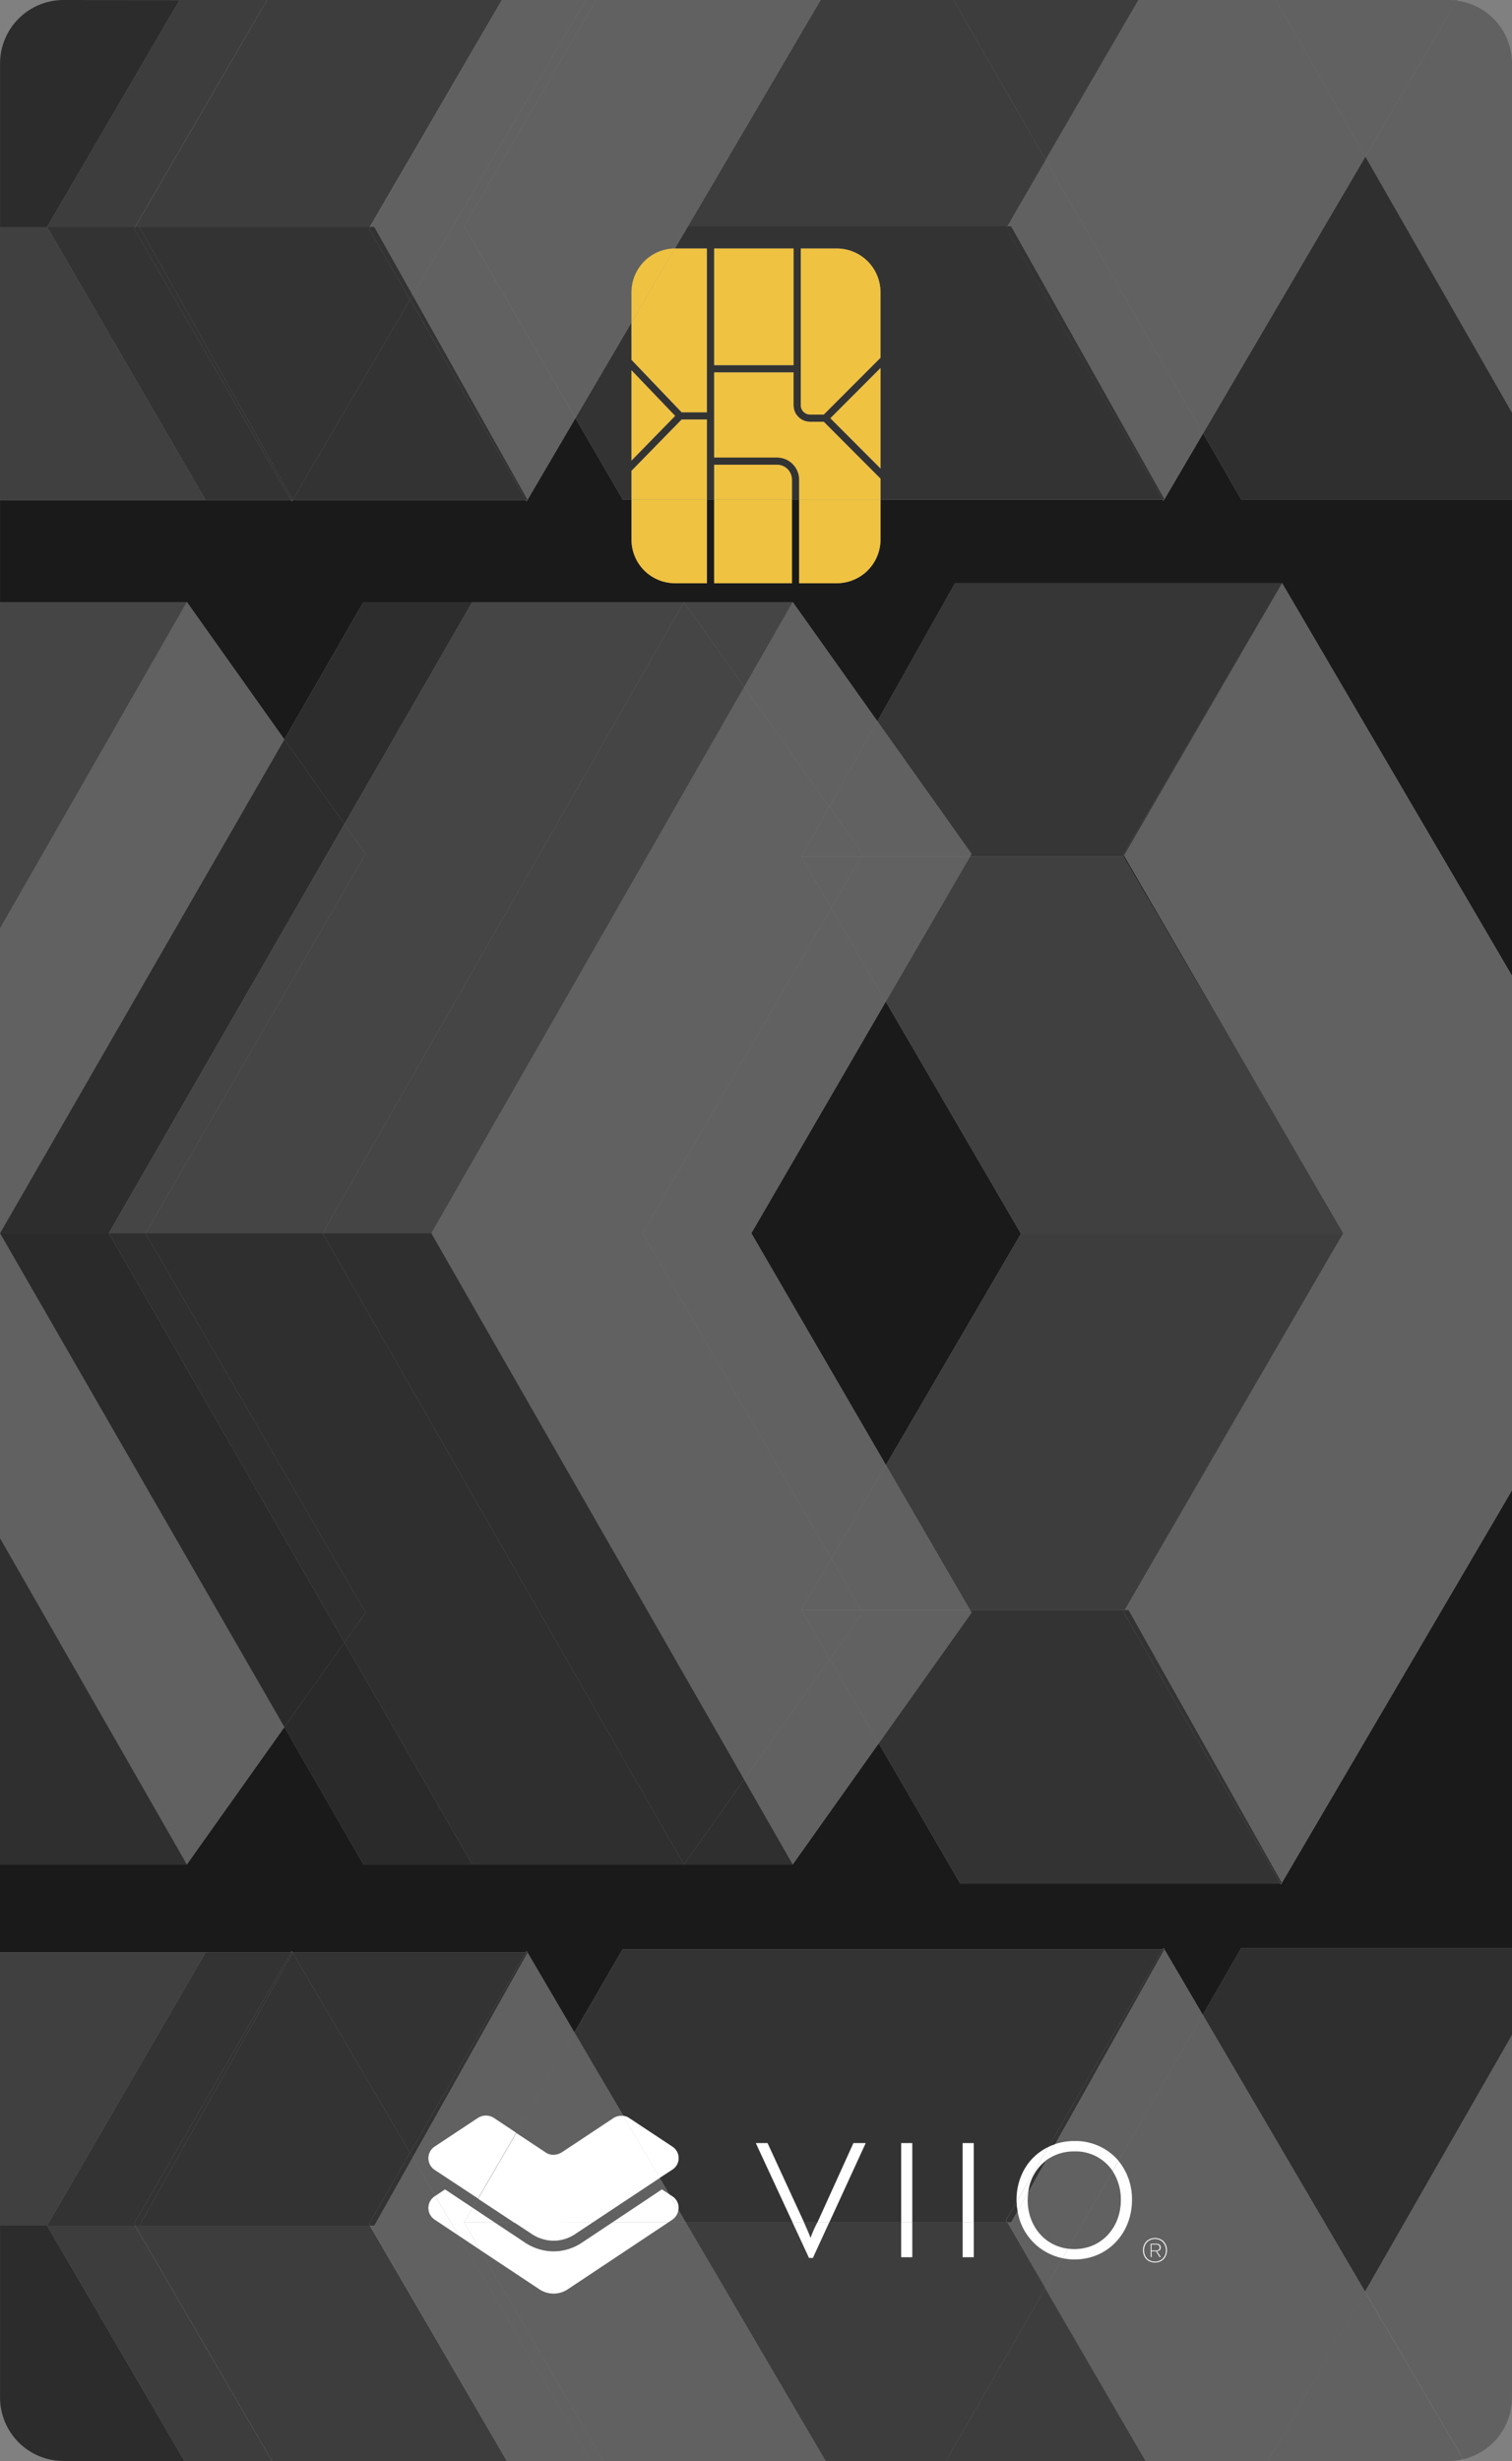 <svg width="209" height="340" viewBox="0 0 209 340" fill="none" xmlns="http://www.w3.org/2000/svg">
<rect x="0" y="0" width="209" height="340" fill="#808080" stroke="none"/>
<g clip-path="url(#clip0_980_6746)">
<path d="M201.418 0H200.239C200.618 0.004 200.996 0.031 201.372 0.081L201.418 0Z" fill="#616161"/>
<path d="M144.497 316.123L139.228 307.042H139.132L144.462 316.188L144.497 316.123Z" fill="#1A1A1A"/>
<path d="M139.132 31.268H139.228L144.543 22.107L144.507 22.041L139.132 31.268Z" fill="#1A1A1A"/>
<path d="M155.455 222.419L185.674 170.381L155.359 222.419H155.455Z" fill="#1A1A1A"/>
<path d="M185.674 170.381L155.37 118.197L155.284 118.338L185.674 170.381Z" fill="#1A1A1A"/>
<path d="M171.577 69.029L166.302 59.868L160.962 68.974L160.992 69.029H160.927L160.836 69.191L160.745 69.029H121.715V74.548C121.709 76.144 121.073 77.673 119.946 78.802C118.82 79.931 117.294 80.569 115.7 80.577H110.465V69.029H109.458V80.577H98.716V69.029H97.709V80.577H93.3C92.51 80.577 91.727 80.421 90.997 80.118C90.267 79.815 89.604 79.371 89.045 78.811C88.486 78.251 88.043 77.586 87.741 76.855C87.439 76.124 87.284 75.34 87.285 74.548V69.029H86.086L79.536 57.769L72.916 69.054L72.947 69.11H72.886L72.79 69.266L72.7 69.11H40.426L40.335 69.266L40.239 69.11H0.005V83.18H25.835L39.302 102.154L50.235 83.18H109.578L121.277 99.647L132.003 80.577H177.23L209.01 134.825V69.029H171.577Z" fill="#1A1A1A"/>
<path d="M122.456 202.406L141.157 170.381H141.082L122.441 138.376L103.855 170.381L122.456 202.406Z" fill="#1A1A1A"/>
<path d="M177.22 260.185H177.154L177.064 260.341L176.968 260.185H132.703L121.468 240.843L109.578 257.581H94.54H65.273H50.24L39.307 238.608L25.83 257.581H0V269.714H28.44H40.239L40.33 269.558L40.426 269.714H40.491H72.71L72.8 269.558L72.891 269.714H72.957L72.926 269.775L79.395 280.798L86.086 269.276H160.74L160.836 269.119L160.927 269.276H160.992L160.962 269.331L166.257 278.356L171.577 269.119H209V205.892L177.19 260.129L177.22 260.185Z" fill="#1A1A1A"/>
<path d="M201.372 0.081L188.732 21.627L209 57.017V8.773C208.999 6.644 208.225 4.587 206.821 2.988C205.418 1.388 203.481 0.355 201.372 0.081Z" fill="#616161"/>
<path d="M188.732 21.632L166.302 59.867L171.577 69.029H209V57.017L188.732 21.632Z" fill="#2F2F2F"/>
<path d="M144.507 22.041L144.543 22.107L157.38 0H157.344L144.507 22.041Z" fill="#2F2F2F"/>
<path d="M177.063 260.341L177.154 260.185H176.968L177.063 260.341Z" fill="#616161"/>
<path d="M155.37 118.196L185.674 170.381L155.455 222.419H155.994L177.19 260.129L209 205.892V134.824L177.22 80.577L155.37 118.196Z" fill="#616161"/>
<path d="M134.079 118.338H155.284L155.37 118.196L155.284 118.05L177.22 80.577H131.993L121.277 99.646L134.295 117.969L134.079 118.338Z" fill="#363636"/>
<path d="M155.37 118.196L177.22 80.577L155.284 118.05L155.37 118.196Z" fill="#363636"/>
<path d="M134.079 222.419L134.295 222.792L121.468 240.843L132.703 260.185H176.968L155.284 222.707L155.455 222.419H155.359H134.079Z" fill="#333333"/>
<path d="M177.22 260.185L177.19 260.129L177.154 260.185H177.22Z" fill="#333333"/>
<path d="M176.968 260.185H177.154L177.19 260.129L155.994 222.419H155.455L155.284 222.707L176.968 260.185Z" fill="#333333"/>
<path d="M134.079 118.338L122.441 138.376L141.082 170.381H141.157H185.674L155.284 118.338H134.079Z" fill="#404040"/>
<path d="M122.456 202.406L134.079 222.419H155.36L185.674 170.381H141.157L122.456 202.406Z" fill="#3D3D3D"/>
<path d="M160.836 69.191L160.927 69.029H160.74L160.836 69.191Z" fill="#616161"/>
<path d="M139.228 31.268H139.767L160.962 68.973L166.302 59.867L144.543 22.106L139.228 31.268Z" fill="#616161"/>
<path d="M201.372 0.081C200.997 0.031 200.618 0.004 200.239 0H176.338L188.727 21.627L201.372 0.081Z" fill="#616161"/>
<path d="M176.338 0H157.38L144.543 22.107L166.302 59.868L188.732 21.633L176.338 0Z" fill="#616161"/>
<path d="M139.228 31.268H95.089L93.29 34.33H97.714V56.957H94.217L87.28 49.707V44.566L79.536 57.769L86.086 69.029H87.285V65.054L94.217 57.961H97.709V69.029H98.716V64.206H107.407C107.954 64.206 108.478 64.424 108.864 64.811C109.251 65.197 109.468 65.722 109.468 66.269V69.029H110.475V66.269C110.475 65.457 110.153 64.677 109.58 64.102C109.007 63.527 108.229 63.203 107.417 63.202H98.716V51.443H109.694V55.983C109.694 56.588 109.934 57.168 110.361 57.595C110.788 58.023 111.368 58.263 111.972 58.263H113.866L121.71 66.118V69.019H160.74L139.076 31.546L139.228 31.268ZM87.29 63.646V51.155L93.336 57.456L87.29 63.646ZM109.694 50.464H98.716V34.33H109.694V50.464ZM121.715 64.741L114.788 57.799L121.715 50.862V64.741ZM121.715 49.445L113.866 57.274H111.967C111.627 57.274 111.302 57.139 111.062 56.899C110.822 56.659 110.687 56.333 110.687 55.993V34.33H115.695C117.293 34.338 118.823 34.98 119.95 36.114C121.077 37.249 121.71 38.784 121.71 40.384L121.715 49.445Z" fill="#333333"/>
<path d="M160.993 69.03L160.962 68.974L160.927 69.03H160.993Z" fill="#333333"/>
<path d="M139.227 31.268L139.056 31.556L160.74 69.029H160.926L160.962 68.974L139.767 31.268H139.227Z" fill="#333333"/>
<path d="M131.806 0H113.428L95.089 31.268H139.132L144.507 22.041L131.806 0Z" fill="#3D3D3D"/>
<path d="M144.507 22.041L157.344 0H131.806L144.507 22.041Z" fill="#3D3D3D"/>
<path d="M0 212.491L25.83 257.582L39.307 238.608L0 170.381V212.491Z" fill="#616161"/>
<path d="M0 170.381L39.307 102.154L25.83 83.18L0 128.271V170.381Z" fill="#616161"/>
<path d="M25.83 83.18H0V128.271L25.83 83.18Z" fill="#454545"/>
<path d="M0 212.491V257.582H25.83L0 212.491Z" fill="#2F2F2F"/>
<path d="M65.273 83.18H50.24L39.307 102.154L47.61 113.838L65.273 83.18Z" fill="#2D2D2D"/>
<path d="M15.039 170.381L47.61 113.838L39.307 102.154L0 170.381H15.039Z" fill="#2D2D2D"/>
<path d="M39.307 238.608L50.24 257.582H65.273L47.61 226.919L39.307 238.608Z" fill="#2A2A2A"/>
<path d="M15.039 170.381H0L39.307 238.608L47.61 226.919L15.039 170.381Z" fill="#2A2A2A"/>
<path d="M40.33 69.266L40.426 69.11H40.239L40.33 69.266Z" fill="#616161"/>
<path d="M51.101 31.344H51.192L69.395 0H69.359L51.101 31.344Z" fill="#616161"/>
<path d="M6.509 31.344H0V69.11H28.44L6.509 31.344Z" fill="#404040"/>
<path d="M8.766 0C6.443 0.001 4.215 0.926 2.573 2.571C0.93 4.216 0.006 6.447 0.005 8.773V31.359H6.509L24.813 0.015L8.766 0Z" fill="#2C2C2C"/>
<path d="M88.822 170.381L114.914 215.321L122.456 202.406L103.855 170.381L122.441 138.376L114.914 125.451L88.822 170.381Z" fill="#616161"/>
<path d="M114.637 111.462L121.277 99.647L109.578 83.18L102.868 94.899L114.637 111.462Z" fill="#616161"/>
<path d="M102.868 245.862L109.578 257.582L121.468 240.843L114.707 229.199L102.868 245.862Z" fill="#616161"/>
<path d="M119.257 117.97L119.04 118.338H134.079L134.295 117.97L121.277 99.647L114.637 111.462L119.257 117.97Z" fill="#616161"/>
<path d="M134.078 222.419H119.04L119.256 222.792L114.707 229.199L121.468 240.843L134.295 222.792L134.078 222.419Z" fill="#616161"/>
<path d="M122.441 138.376L134.079 118.338H119.04L114.914 125.451L122.441 138.376Z" fill="#616161"/>
<path d="M119.04 222.419H134.079L122.456 202.406L114.914 215.321L119.04 222.419Z" fill="#616161"/>
<path d="M114.707 229.199L110.767 222.419L114.914 215.321L88.822 170.381L114.914 125.451L110.767 118.338L114.637 111.462L102.868 94.899L59.631 170.381L102.868 245.863L114.707 229.199Z" fill="#616161"/>
<path d="M119.04 118.338L119.257 117.97L114.637 111.462L110.767 118.338H119.04Z" fill="#616161"/>
<path d="M114.707 229.199L119.257 222.792L119.04 222.419H110.767L114.707 229.199Z" fill="#616161"/>
<path d="M114.914 125.451L119.04 118.338H110.767L114.914 125.451Z" fill="#616161"/>
<path d="M110.767 222.419H119.04L114.914 215.321L110.767 222.419Z" fill="#616161"/>
<path d="M109.578 83.18H94.54L102.868 94.899L109.578 83.18Z" fill="#454545"/>
<path d="M59.631 170.381L102.868 94.899L94.54 83.18L44.592 170.381H59.631Z" fill="#454545"/>
<path d="M50.542 117.97L20.107 170.381H44.592L94.54 83.18H65.273L47.61 113.838L50.542 117.97Z" fill="#454545"/>
<path d="M50.542 117.97L47.61 113.838L15.039 170.381H20.107L50.542 117.97Z" fill="#454545"/>
<path d="M94.54 257.582H109.578L102.868 245.862L94.54 257.582Z" fill="#2F2F2F"/>
<path d="M59.631 170.381H44.592L94.54 257.582L102.868 245.862L59.631 170.381Z" fill="#2F2F2F"/>
<path d="M20.107 170.381L50.542 222.792L47.61 226.919L65.273 257.582H94.54L44.592 170.381H20.107Z" fill="#2F2F2F"/>
<path d="M50.542 222.792L20.107 170.381H15.039L47.61 226.919L50.542 222.792Z" fill="#2F2F2F"/>
<path d="M82.413 0H80.962L57.041 40.783L72.926 69.054L79.546 57.769L64.155 31.268L82.413 0Z" fill="#616161"/>
<path d="M72.8 69.266L72.891 69.11H72.71L72.8 69.266Z" fill="#616161"/>
<path d="M87.29 40.359C87.29 38.761 87.921 37.228 89.045 36.094C90.169 34.961 91.695 34.317 93.29 34.305L95.089 31.243H64.155L79.546 57.744L87.29 44.541V40.359Z" fill="#616161"/>
<path d="M95.089 31.268L113.428 0H82.413L64.155 31.268H95.089Z" fill="#616161"/>
<path d="M51.192 31.344H51.736L57.041 40.783L80.962 0H69.394L51.192 31.344Z" fill="#616161"/>
<path d="M40.461 69.054L40.491 69.11H72.71L56.678 41.403L40.461 69.054Z" fill="#333333"/>
<path d="M72.957 69.11L72.927 69.054L72.891 69.11H72.957Z" fill="#333333"/>
<path d="M51.192 31.344H51.101H19.266L40.461 69.054L56.678 41.403L51.026 31.631L51.192 31.344Z" fill="#333333"/>
<path d="M18.722 31.344H18.631H6.509L28.44 69.11H40.239L18.555 31.631L18.722 31.344Z" fill="#333333"/>
<path d="M40.425 69.11H40.492L40.461 69.054L40.425 69.11Z" fill="#333333"/>
<path d="M19.265 31.344H18.721L18.555 31.631L40.239 69.11H40.425L40.461 69.054L19.265 31.344Z" fill="#333333"/>
<path d="M56.678 41.403L72.71 69.11H72.891L72.926 69.054L57.041 40.783L56.678 41.403Z" fill="#333333"/>
<path d="M51.192 31.344L51.026 31.631L56.678 41.403L57.041 40.783L51.736 31.344H51.192Z" fill="#333333"/>
<path d="M36.889 0L18.631 31.344H18.721L36.924 0H36.889Z" fill="#3D3D3D"/>
<path d="M69.359 0H36.924L18.721 31.344H19.265H51.101L69.359 0Z" fill="#3D3D3D"/>
<path d="M36.889 0H24.813L6.509 31.344H18.631L36.889 0Z" fill="#3D3D3D"/>
<path d="M209 331.222V281.126L188.687 316.597L202.289 339.753C204.202 339.292 205.904 338.199 207.121 336.652C208.339 335.104 209 333.192 209 331.222Z" fill="#616161"/>
<path d="M158.332 340H158.367L144.497 316.123L144.462 316.188L158.332 340Z" fill="#2F2F2F"/>
<path d="M166.257 278.356L188.681 316.597L209 281.131V269.119H171.577L166.257 278.356Z" fill="#2F2F2F"/>
<path d="M147.621 310.674L153.793 299.964C153.213 299.095 152.423 298.388 151.496 297.908C150.569 297.429 149.535 297.194 148.493 297.224C147.08 297.202 145.699 297.645 144.563 298.486L142.134 302.809C142.08 303.185 142.051 303.564 142.049 303.944C142.049 307.385 144.261 310.255 147.621 310.674Z" fill="#616161"/>
<path d="M148.493 295.817C149.653 295.787 150.806 296.017 151.866 296.491C152.926 296.965 153.867 297.671 154.619 298.556L166.257 278.377L160.962 269.352L145.848 296.261C146.7 295.972 147.593 295.822 148.493 295.817Z" fill="#616161"/>
<path d="M146.88 311.986C145.303 311.664 143.861 310.868 142.748 309.703C141.635 308.538 140.904 307.06 140.653 305.468L139.767 307.042H139.228L144.497 316.123L146.88 311.986Z" fill="#616161"/>
<path d="M160.836 269.119L160.74 269.276H160.927L160.836 269.119Z" fill="#616161"/>
<path d="M200.239 340C200.918 339.996 201.594 339.913 202.254 339.753L188.651 316.597L175.28 340H200.239Z" fill="#616161"/>
<path d="M156.468 303.964C156.468 308.459 153.193 312.157 148.493 312.157C147.951 312.152 147.411 312.095 146.88 311.986L144.497 316.122L158.367 340H175.28L188.686 316.597L166.262 278.356L154.624 298.536C155.861 300.07 156.515 301.993 156.468 303.964ZM158.201 310.018C158.333 309.766 158.534 309.556 158.78 309.413C159.047 309.267 159.346 309.191 159.649 309.191C159.953 309.191 160.252 309.267 160.518 309.413C160.765 309.556 160.965 309.766 161.098 310.018C161.234 310.285 161.304 310.581 161.304 310.881C161.304 311.181 161.234 311.476 161.098 311.744C160.965 311.996 160.765 312.206 160.518 312.349C160.252 312.495 159.953 312.571 159.649 312.571C159.346 312.571 159.047 312.495 158.78 312.349C158.534 312.206 158.333 311.996 158.201 311.744C158.065 311.476 157.994 311.181 157.994 310.881C157.994 310.581 158.065 310.285 158.201 310.018Z" fill="#616161"/>
<path d="M158.851 312.258C159.095 312.394 159.37 312.465 159.649 312.465C159.929 312.465 160.203 312.394 160.448 312.258C160.675 312.126 160.86 311.932 160.982 311.698C161.114 311.452 161.179 311.175 161.173 310.896C161.177 310.617 161.111 310.341 160.982 310.094C160.857 309.863 160.673 309.669 160.448 309.534C160.205 309.392 159.928 309.32 159.647 309.327C159.367 309.321 159.092 309.393 158.851 309.534C158.623 309.666 158.438 309.86 158.317 310.094C158.191 310.343 158.125 310.617 158.125 310.896C158.125 311.175 158.191 311.45 158.317 311.698C158.438 311.932 158.623 312.126 158.851 312.258ZM159.047 309.988H159.813C159.927 309.984 160.04 310.005 160.146 310.049C160.231 310.083 160.303 310.143 160.352 310.22C160.401 310.306 160.425 310.404 160.423 310.503C160.425 310.574 160.413 310.645 160.386 310.711C160.359 310.777 160.318 310.837 160.266 310.886C160.166 310.959 160.047 311.001 159.924 311.007L160.458 311.824H160.312L159.808 311.022H159.188V311.824H159.062L159.047 309.988Z" fill="#616161"/>
<path d="M148.493 310.73C152.347 310.73 154.936 307.662 154.936 303.964C154.961 302.549 154.569 301.157 153.808 299.964L147.621 310.674C147.91 310.711 148.201 310.73 148.493 310.73Z" fill="#616161"/>
<path d="M160.176 310.815C160.218 310.776 160.251 310.727 160.272 310.673C160.293 310.619 160.301 310.56 160.297 310.503C160.301 310.445 160.293 310.388 160.272 310.335C160.251 310.281 160.218 310.234 160.176 310.195C160.072 310.117 159.943 310.079 159.813 310.089H159.173V310.921H159.813C159.943 310.931 160.072 310.893 160.176 310.815Z" fill="#616161"/>
<path d="M160.993 269.276H160.927L160.962 269.332L160.993 269.276Z" fill="#333333"/>
<path d="M87.023 292.644L92.938 296.559C93.204 296.729 93.423 296.963 93.575 297.24C93.727 297.518 93.806 297.829 93.806 298.145C93.806 298.462 93.727 298.773 93.575 299.05C93.423 299.327 93.204 299.562 92.938 299.732L91.195 300.897L92.509 303.142L92.948 303.435C93.255 303.631 93.498 303.914 93.647 304.247C93.796 304.581 93.843 304.951 93.784 305.312L94.792 307.042H109.568L104.53 296.135V296.084H106.117L111.155 307.042H113.009L117.982 296.084H119.675L114.637 307.042H124.582V296.084H126.093V307.042H133.061V296.084H134.572V307.042H139.197L139.031 306.749L140.497 304.227C140.497 304.141 140.497 304.06 140.497 303.98C140.497 300.635 142.22 297.901 144.911 296.624L160.725 269.291H86.091L79.395 280.814L86.156 292.296C86.469 292.339 86.767 292.458 87.023 292.644Z" fill="#333333"/>
<path d="M142.135 302.829L144.563 298.506C143.892 299.029 143.331 299.681 142.914 300.423C142.497 301.165 142.232 301.983 142.135 302.829Z" fill="#333333"/>
<path d="M145.838 296.241L160.952 269.331L160.917 269.276H160.735L144.921 296.609C145.217 296.465 145.524 296.342 145.838 296.241Z" fill="#333333"/>
<path d="M140.653 305.468C140.583 305.052 140.541 304.633 140.527 304.211L139.061 306.734L139.228 307.026H139.767L140.653 305.468Z" fill="#333333"/>
<path d="M112.052 309.196C112.299 308.488 112.599 307.8 112.949 307.138L112.994 307.042H111.14L111.211 307.188C111.578 308.036 111.851 308.616 112.052 309.196Z" fill="#3D3D3D"/>
<path d="M130.743 340L144.462 316.188L139.132 307.042H134.603V311.845H133.071V307.042H126.098V311.845H124.567V307.042H114.622L112.37 311.951H111.841L109.563 307.042H94.787L114.118 340H130.743Z" fill="#3D3D3D"/>
<path d="M144.462 316.188L130.743 340H158.332L144.462 316.188Z" fill="#3D3D3D"/>
<path d="M51.101 307.48L70.044 340H70.075L51.192 307.48H51.101Z" fill="#616161"/>
<path d="M40.33 269.558L40.239 269.714H40.426L40.33 269.558Z" fill="#616161"/>
<path d="M6.509 307.481L28.44 269.715H0V307.481H6.509Z" fill="#404040"/>
<path d="M0.005 307.48V331.222C0.005 333.55 0.929 335.783 2.573 337.429C4.217 339.075 6.446 340 8.771 340H25.498L6.509 307.48H0.005Z" fill="#2C2C2C"/>
<path d="M72.8 269.558L72.71 269.714H72.891L72.8 269.558Z" fill="#616161"/>
<path d="M60.17 303.379L61.515 302.481L65.329 305.004L66.075 303.717L60.089 299.772C59.821 299.597 59.601 299.358 59.448 299.076C59.296 298.794 59.216 298.478 59.216 298.158C59.216 297.837 59.296 297.522 59.448 297.24C59.601 296.958 59.821 296.719 60.089 296.543L66.004 292.644C66.344 292.404 66.749 292.275 67.165 292.275C67.581 292.275 67.987 292.404 68.327 292.644L71.349 294.662L79.41 280.808L72.942 269.78L57.056 298.032L60.17 303.379Z" fill="#616161"/>
<path d="M63.379 308.848L81.652 340H83.4L66.372 310.84L63.379 308.848Z" fill="#616161"/>
<path d="M92.938 306.658L92.363 307.042H94.787L93.779 305.312C93.741 305.583 93.647 305.843 93.502 306.075C93.357 306.307 93.165 306.506 92.938 306.658Z" fill="#616161"/>
<path d="M84.65 307.042L91.507 302.481L92.499 303.142L91.184 300.897L81.924 307.042H84.65Z" fill="#616161"/>
<path d="M71.082 307.042L66.075 303.732L65.329 305.019L68.372 307.042H71.082Z" fill="#616161"/>
<path d="M75.35 297.3C75.687 297.546 76.096 297.676 76.513 297.669C76.926 297.652 77.326 297.525 77.672 297.3L84.695 292.644C85.033 292.398 85.442 292.269 85.859 292.276C85.951 292.27 86.044 292.27 86.136 292.276L79.395 280.778L71.334 294.632L75.35 297.3Z" fill="#616161"/>
<path d="M76.513 311.048C77.883 311.044 79.223 310.641 80.368 309.887L84.65 307.042H81.924L79.471 308.671C78.593 309.252 77.565 309.564 76.513 309.569C75.463 309.557 74.437 309.246 73.556 308.671L71.082 307.042H68.372L72.659 309.887C73.807 310.634 75.144 311.036 76.513 311.048Z" fill="#616161"/>
<path d="M78.468 316.284C77.889 316.67 77.209 316.876 76.513 316.876C75.818 316.876 75.138 316.67 74.559 316.284L66.372 310.846L83.401 340.005H114.133L94.802 307.047H92.378L78.468 316.284Z" fill="#616161"/>
<path d="M51.192 307.481L70.08 340H81.667L63.379 308.828L60.089 306.638C59.821 306.464 59.6 306.225 59.448 305.943C59.295 305.662 59.215 305.347 59.215 305.026C59.215 304.706 59.295 304.391 59.448 304.109C59.6 303.828 59.821 303.589 60.089 303.414L60.17 303.359L57.041 298.021L51.736 307.46L51.192 307.481Z" fill="#616161"/>
<path d="M72.957 269.715H72.891L72.927 269.776L72.957 269.715Z" fill="#333333"/>
<path d="M56.678 297.421L72.71 269.715H40.491L40.461 269.775L56.678 297.421Z" fill="#333333"/>
<path d="M51.192 307.481L51.026 307.193L56.678 297.421L40.461 269.775L19.266 307.481H51.101H51.192Z" fill="#333333"/>
<path d="M18.631 307.481H18.722L18.555 307.193L40.239 269.715H28.44L6.509 307.481H18.631Z" fill="#333333"/>
<path d="M40.492 269.715H40.425L40.461 269.776L40.492 269.715Z" fill="#333333"/>
<path d="M18.721 307.481H19.265L40.461 269.775L40.425 269.715H40.239L18.555 307.193L18.721 307.481Z" fill="#333333"/>
<path d="M57.041 298.042L72.926 269.775L72.891 269.715H72.71L56.678 297.421L57.041 298.042Z" fill="#333333"/>
<path d="M51.192 307.481H51.736L57.041 298.042L56.678 297.421L51.026 307.193L51.192 307.481Z" fill="#333333"/>
<path d="M37.609 340L18.721 307.48H18.631L37.574 340H37.609Z" fill="#3D3D3D"/>
<path d="M70.044 340L51.101 307.48H19.265H18.721L37.609 340H70.044Z" fill="#3D3D3D"/>
<path d="M18.631 307.48H6.509L25.498 340H37.574L18.631 307.48Z" fill="#3D3D3D"/>
<path d="M121.715 64.716V50.837L114.783 57.774L121.715 64.716Z" fill="#EFC241"/>
<path d="M110.465 80.577H115.7C117.293 80.569 118.82 79.931 119.946 78.802C121.073 77.673 121.709 76.144 121.715 74.548V69.029H110.465V80.577Z" fill="#EFC241"/>
<path d="M113.866 58.273H111.966C111.667 58.273 111.371 58.214 111.095 58.1C110.819 57.985 110.568 57.817 110.356 57.605C110.145 57.394 109.977 57.142 109.863 56.866C109.748 56.589 109.689 56.292 109.689 55.993V51.453H98.716V63.212H107.407C108.219 63.214 108.996 63.537 109.57 64.112C110.143 64.688 110.465 65.467 110.465 66.28V69.039H121.715V66.138L113.866 58.273Z" fill="#EFC241"/>
<path d="M109.468 69.029H98.716V80.577H109.468V69.029Z" fill="#EFC241"/>
<path d="M107.407 64.206H98.716V69.029H109.468V66.269C109.468 65.722 109.25 65.197 108.864 64.81C108.478 64.423 107.954 64.206 107.407 64.206Z" fill="#EFC241"/>
<path d="M109.694 34.331H98.716V50.439H109.694V34.331Z" fill="#EFC241"/>
<path d="M87.285 63.626L93.316 57.456L87.285 51.155V63.626Z" fill="#EFC241"/>
<path d="M115.7 34.331H110.692V55.993C110.692 56.333 110.827 56.659 111.067 56.899C111.307 57.14 111.632 57.275 111.972 57.275H113.866L121.71 49.42V40.339C121.698 38.747 121.061 37.224 119.936 36.1C118.811 34.975 117.289 34.34 115.7 34.331Z" fill="#EFC241"/>
<path d="M87.29 74.548C87.289 75.34 87.444 76.124 87.746 76.855C88.048 77.587 88.491 78.251 89.05 78.811C89.609 79.371 90.272 79.815 91.002 80.118C91.732 80.421 92.515 80.577 93.305 80.577H97.714V69.029H87.29V74.548Z" fill="#EFC241"/>
<path d="M94.222 57.96L87.285 65.054V69.029H97.714V57.96H94.222Z" fill="#EFC241"/>
<path d="M87.29 49.707L94.217 56.957H97.704V34.331H93.28L87.28 44.567L87.29 49.707Z" fill="#EFC241"/>
<path d="M87.29 40.359V44.567L93.29 34.331C91.699 34.343 90.177 34.982 89.053 36.111C87.93 37.239 87.296 38.766 87.29 40.359Z" fill="#EFC241"/>
<path d="M106.087 296.084H104.5V296.135L109.563 307.042H111.14L106.087 296.084Z" fill="white"/>
<path d="M119.654 296.084H117.967L112.994 307.042H114.621L119.654 296.084Z" fill="white"/>
<path d="M112.354 311.945L114.611 307.042H112.979L112.934 307.138C112.584 307.8 112.284 308.488 112.037 309.196C111.825 308.616 111.563 308.036 111.196 307.178L111.125 307.032H109.548L111.825 311.935L112.354 311.945Z" fill="white"/>
<path d="M126.098 296.084H124.567V307.042H126.098V296.084Z" fill="white"/>
<path d="M126.098 307.042H124.567V311.845H126.098V307.042Z" fill="white"/>
<path d="M134.603 296.084H133.071V307.042H134.603V296.084Z" fill="white"/>
<path d="M134.603 307.042H133.071V311.845H134.603V307.042Z" fill="white"/>
<path d="M148.493 297.224C149.536 297.189 150.572 297.42 151.501 297.896C152.431 298.371 153.225 299.076 153.808 299.943L154.619 298.536C153.867 297.65 152.926 296.945 151.866 296.471C150.806 295.997 149.653 295.766 148.493 295.797C147.591 295.794 146.694 295.937 145.838 296.22L144.563 298.485C145.7 297.645 147.08 297.202 148.493 297.224Z" fill="white"/>
<path d="M142.049 303.964C142.051 303.584 142.08 303.205 142.135 302.829L140.653 305.468C140.904 307.06 141.635 308.538 142.748 309.702C143.861 310.867 145.303 311.664 146.88 311.986L147.636 310.674C144.261 310.255 142.049 307.385 142.049 303.964Z" fill="white"/>
<path d="M154.936 303.964C154.936 307.662 152.347 310.729 148.493 310.729C148.206 310.729 147.92 310.71 147.636 310.674L146.88 311.986C147.411 312.095 147.951 312.152 148.493 312.157C153.193 312.157 156.468 308.459 156.468 303.964C156.508 302 155.853 300.084 154.619 298.556L153.808 299.964C154.569 301.157 154.961 302.549 154.936 303.964Z" fill="white"/>
<path d="M140.517 303.964C140.517 304.045 140.517 304.126 140.517 304.212L144.921 296.609C142.24 297.885 140.517 300.62 140.517 303.964Z" fill="white"/>
<path d="M142.134 302.829C142.232 301.983 142.497 301.165 142.914 300.423C143.331 299.681 143.892 299.029 144.563 298.506L145.837 296.241C145.527 296.342 145.224 296.466 144.931 296.609L140.527 304.212C140.541 304.633 140.583 305.052 140.653 305.468L142.134 302.829Z" fill="white"/>
<path d="M158.78 312.359C159.047 312.505 159.346 312.581 159.649 312.581C159.953 312.581 160.252 312.505 160.519 312.359C160.765 312.216 160.966 312.006 161.098 311.753C161.234 311.486 161.305 311.191 161.305 310.891C161.305 310.591 161.234 310.295 161.098 310.028C160.966 309.776 160.765 309.566 160.519 309.423C160.252 309.277 159.953 309.201 159.649 309.201C159.346 309.201 159.047 309.277 158.78 309.423C158.534 309.566 158.333 309.776 158.201 310.028C158.065 310.295 157.994 310.591 157.994 310.891C157.994 311.191 158.065 311.486 158.201 311.753C158.333 312.006 158.534 312.216 158.78 312.359ZM158.317 310.089C158.438 309.855 158.624 309.661 158.851 309.529C159.092 309.387 159.368 309.316 159.647 309.322C159.928 309.315 160.205 309.387 160.448 309.529C160.673 309.664 160.857 309.857 160.982 310.089C161.111 310.336 161.177 310.612 161.173 310.891C161.18 311.17 161.114 311.447 160.982 311.693C160.86 311.926 160.675 312.121 160.448 312.253C160.204 312.389 159.929 312.46 159.649 312.46C159.37 312.46 159.095 312.389 158.851 312.253C158.624 312.121 158.438 311.926 158.317 311.693C158.191 311.444 158.126 311.17 158.126 310.891C158.126 310.612 158.191 310.337 158.317 310.089Z" fill="white"/>
<path d="M159.773 310.987V311.022C159.81 311.025 159.847 311.025 159.884 311.022L159.838 310.957L159.773 310.987Z" fill="white"/>
<path d="M159.173 311.022H159.793V310.987L159.899 310.941L159.944 311.007C160.068 311.001 160.187 310.959 160.287 310.886C160.338 310.837 160.379 310.777 160.406 310.711C160.433 310.645 160.446 310.574 160.443 310.502C160.446 310.403 160.421 310.306 160.372 310.22C160.323 310.142 160.251 310.082 160.166 310.048C160.061 310.005 159.947 309.984 159.833 309.988H159.068V311.824H159.194L159.173 311.022ZM159.173 310.089H159.813C159.943 310.079 160.072 310.117 160.176 310.195C160.218 310.233 160.251 310.281 160.272 310.335C160.293 310.388 160.301 310.445 160.297 310.502C160.301 310.56 160.293 310.618 160.272 310.672C160.251 310.727 160.218 310.775 160.176 310.815C160.072 310.893 159.943 310.931 159.813 310.921H159.173V310.089Z" fill="white"/>
<path d="M159.793 311.022L160.297 311.824H160.443L159.909 311.007C159.872 311.009 159.835 311.009 159.798 311.007L159.793 311.022Z" fill="white"/>
<path d="M92.938 299.747C93.204 299.577 93.423 299.342 93.575 299.065C93.727 298.788 93.806 298.476 93.806 298.16C93.806 297.844 93.727 297.533 93.575 297.255C93.423 296.978 93.204 296.744 92.938 296.573L87.023 292.659C86.761 292.47 86.456 292.35 86.136 292.311L91.174 300.887L92.938 299.747Z" fill="white"/>
<path d="M68.327 292.644C67.987 292.404 67.581 292.275 67.165 292.275C66.749 292.275 66.344 292.404 66.004 292.644L60.089 296.558C59.821 296.734 59.601 296.973 59.448 297.255C59.296 297.537 59.216 297.852 59.216 298.173C59.216 298.493 59.296 298.809 59.448 299.091C59.601 299.373 59.821 299.612 60.089 299.787L66.075 303.732L71.349 294.652L68.327 292.644Z" fill="white"/>
<path d="M81.924 307.042L91.195 300.897L86.156 292.321C86.064 292.316 85.972 292.316 85.879 292.321C85.462 292.314 85.053 292.443 84.716 292.689L77.692 297.345C77.346 297.57 76.946 297.697 76.534 297.714C76.116 297.721 75.708 297.591 75.37 297.345L71.37 294.697L66.095 303.778L71.103 307.087L81.924 307.042Z" fill="white"/>
<path d="M76.513 309.569C77.565 309.564 78.593 309.252 79.471 308.671L81.924 307.042H71.082L73.556 308.671C74.437 309.246 75.463 309.557 76.513 309.569Z" fill="white"/>
<path d="M92.938 303.435L92.499 303.142L93.774 305.311C93.833 304.951 93.785 304.581 93.637 304.247C93.488 303.914 93.245 303.631 92.938 303.435Z" fill="white"/>
<path d="M66.372 310.84L64.155 307.042L65.329 305.019L61.515 302.481L60.17 303.379L63.379 308.848L66.372 310.84Z" fill="white"/>
<path d="M84.645 307.042H92.358L92.933 306.658C93.159 306.505 93.35 306.306 93.494 306.074C93.638 305.842 93.732 305.582 93.769 305.311L92.494 303.142L91.487 302.481L84.645 307.042Z" fill="white"/>
<path d="M68.372 307.042L65.329 305.019L64.155 307.042H68.372Z" fill="white"/>
<path d="M78.468 316.284L92.363 307.042H84.645L80.362 309.887C79.218 310.641 77.878 311.044 76.508 311.048C75.139 311.036 73.802 310.634 72.654 309.887L68.367 307.042H64.15L66.367 310.841L74.569 316.284C75.147 316.668 75.825 316.873 76.518 316.873C77.212 316.873 77.89 316.668 78.468 316.284Z" fill="white"/>
<path d="M60.089 306.659L63.379 308.848L60.17 303.379L60.089 303.435C59.821 303.609 59.6 303.848 59.448 304.13C59.295 304.411 59.215 304.726 59.215 305.047C59.215 305.367 59.295 305.682 59.448 305.964C59.6 306.245 59.821 306.484 60.089 306.659Z" fill="white"/>
</g>
<defs>
<clipPath id="clip0_980_6746">
<rect width="209" height="340" fill="white"/>
</clipPath>
</defs>
</svg>
